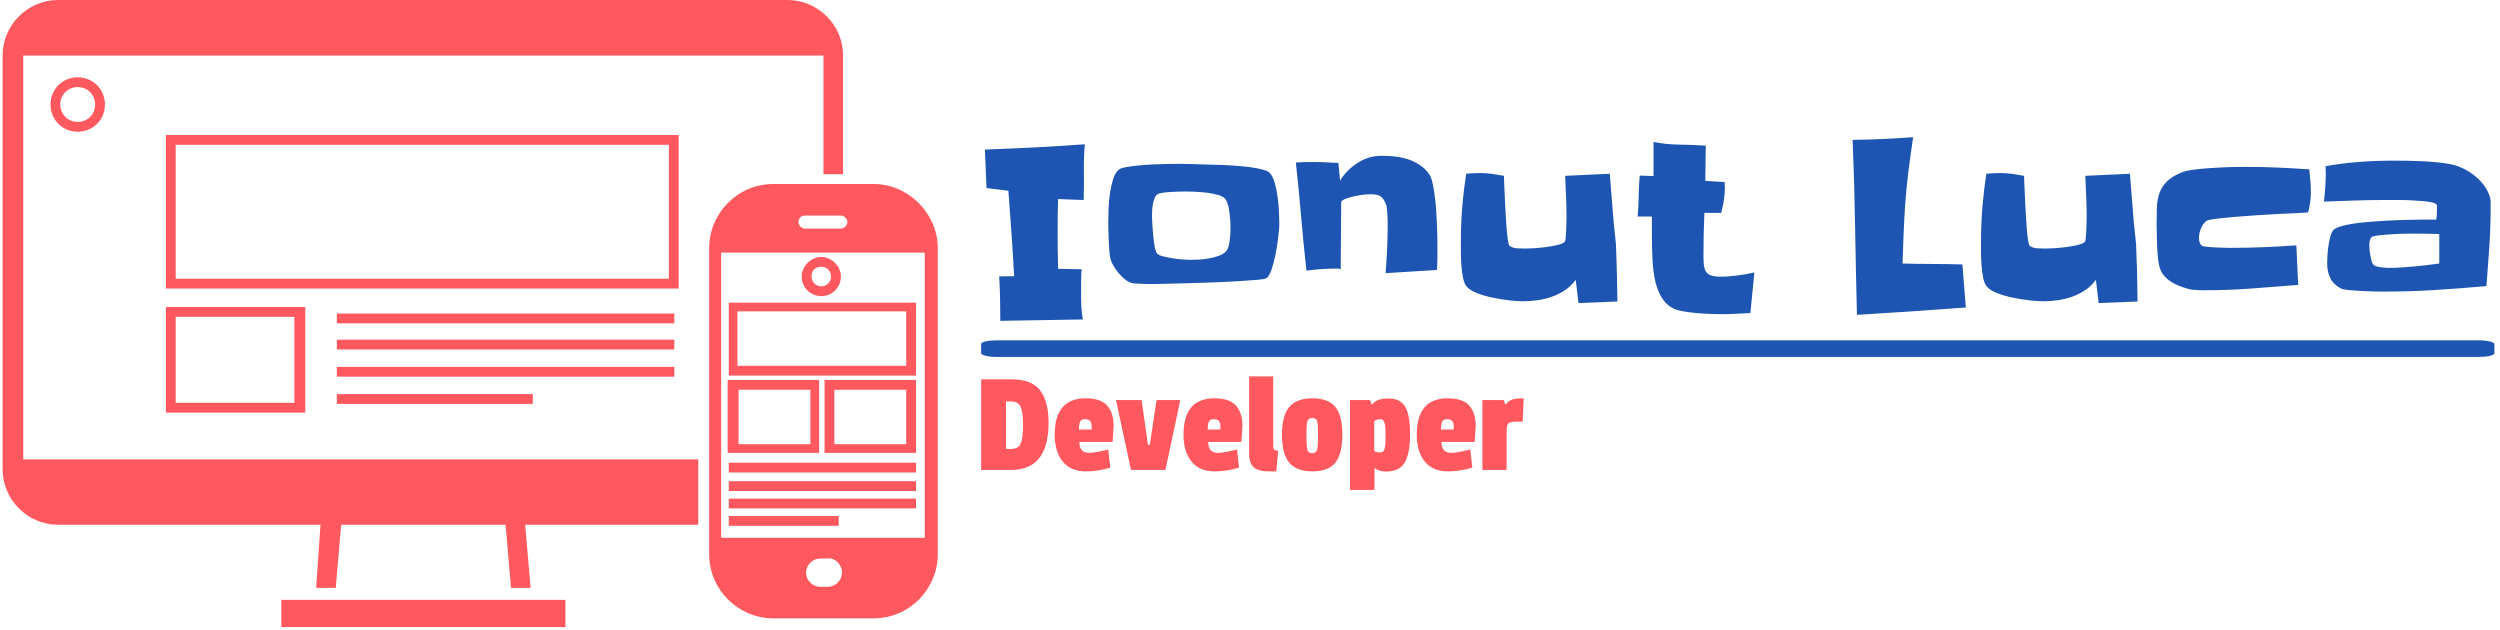 <svg xmlns="http://www.w3.org/2000/svg" version="1.1" xmlns:xlink="http://www.w3.org/1999/xlink" xmlns:svgjs="http://svgjs.dev/svgjs" width="1500" height="378" viewBox="0 0 1500 378"><g transform="matrix(1,0,0,1,-0.909,-0.875)"><svg viewBox="0 0 396 100" data-background-color="#ffffff" preserveAspectRatio="xMidYMid meet" height="378" width="1500" xmlns="http://www.w3.org/2000/svg" xmlns:xlink="http://www.w3.org/1999/xlink"><g id="tight-bounds" transform="matrix(1,0,0,1,0.24,0.232)"><svg viewBox="0 0 395.52 99.537" height="99.537" width="395.52"><g><svg viewBox="0 0 395.52 99.537" height="99.537" width="395.52"><g><svg viewBox="0 0 654.541 164.722" height="99.537" width="395.52"><g transform="matrix(1,0,0,1,257.043,36.029)"><svg viewBox="0 0 397.498 92.664" height="92.664" width="397.498"><g id="textblocktransform"><svg viewBox="0 0 397.498 92.664" height="92.664" width="397.498" id="textblock"><g><rect width="397.498" height="4.351" x="0" y="53.371" fill="#1e55b3" opacity="1" stroke-width="0" stroke="transparent" fill-opacity="1" class="rect-qz-0" data-fill-palette-color="primary" rx="1%" id="qz-0" data-palette-color="#1e55b3"></rect></g><g transform="matrix(1,0,0,1,0.989,0)"><svg viewBox="0 0 395.52 48.246" height="48.246" width="395.52"><g transform="matrix(1,0,0,1,0,0)"><svg width="395.52" viewBox="1.27 -37.35 319.41 38.96" height="48.246" data-palette-color="#1e55b3"><path d="M22.46-35.84L22.46-35.84Q22.22-32.86 22.27-29.91 22.31-26.95 22.22-24.02L22.22-24.02 16.8-24.22Q16.75-22.51 16.72-20.85 16.7-19.19 16.7-17.48L16.7-17.48Q16.7-15.43 16.72-13.45 16.75-11.47 16.8-9.42L16.8-9.42 21.78-9.33Q21.68-7.91 21.68-6.45 21.68-4.98 21.68-3.52L21.68-3.52Q21.68-2.29 21.75-1.07 21.83 0.15 22.07 1.32L22.07 1.32 4.54 1.61Q4.54-0.78 4.49-3.1 4.44-5.42 4.3-7.81L4.3-7.81 7.47-7.86Q7.23-12.45 6.91-16.94 6.59-21.44 6.25-25.98L6.25-25.98 1.61-26.56Q1.51-28.61 1.44-30.64 1.37-32.67 1.27-34.72L1.27-34.72Q6.59-34.91 11.84-35.18 17.09-35.45 22.46-35.84ZM63.72-19.34L63.72-19.34Q63.72-18.95 63.72-18.58 63.72-18.21 63.67-17.82L63.67-17.82Q63.62-17.14 63.43-15.58 63.23-14.01 62.89-12.33 62.55-10.64 62.06-9.23 61.57-7.81 60.98-7.42L60.98-7.42Q60.69-7.23 59.01-7.08 57.32-6.93 54.9-6.79 52.49-6.64 49.66-6.54 46.82-6.45 44.26-6.37 41.7-6.3 39.77-6.25 37.84-6.2 37.2-6.2L37.2-6.2Q36.91-6.2 36.2-6.2 35.5-6.2 34.71-6.23 33.93-6.25 33.25-6.3 32.57-6.35 32.27-6.45L32.27-6.45Q31.59-6.69 30.91-7.25 30.22-7.81 29.64-8.52 29.05-9.23 28.59-9.99 28.12-10.74 27.93-11.43L27.93-11.43Q27.78-11.96 27.68-13.06 27.59-14.16 27.54-15.36 27.49-16.55 27.46-17.68 27.44-18.8 27.44-19.38L27.44-19.38Q27.44-20.31 27.49-21.95 27.54-23.58 27.78-25.29 28.02-27 28.49-28.49 28.95-29.98 29.83-30.57L29.83-30.57Q30.22-30.81 31.3-31.01 32.37-31.2 33.84-31.35 35.3-31.49 36.96-31.57 38.62-31.64 40.21-31.67 41.79-31.69 43.16-31.69 44.53-31.69 45.36-31.64L45.36-31.64Q46.09-31.59 47.46-31.57 48.83-31.54 50.51-31.49 52.19-31.45 54-31.32 55.81-31.2 57.37-31.01 58.93-30.81 60.13-30.49 61.33-30.18 61.72-29.74L61.72-29.74Q62.35-29.05 62.74-27.69 63.13-26.32 63.35-24.78 63.57-23.24 63.64-21.75 63.72-20.26 63.72-19.34ZM53.37-18.31L53.37-18.31Q53.37-18.9 53.32-19.68 53.27-20.46 53.17-21.26 53.07-22.07 52.88-22.83 52.68-23.58 52.39-24.07L52.39-24.07Q52-24.71 50.88-25.05 49.75-25.39 48.41-25.56 47.07-25.73 45.77-25.78 44.48-25.83 43.85-25.83L43.85-25.83Q43.5-25.83 42.62-25.81 41.75-25.78 40.79-25.73 39.84-25.68 39.01-25.56 38.18-25.44 37.94-25.29L37.94-25.29Q37.5-25 37.25-24.39 37.01-23.78 36.89-23.05 36.77-22.31 36.74-21.61 36.72-20.9 36.72-20.46L36.72-20.46Q36.72-20.02 36.79-18.87 36.86-17.72 36.98-16.43 37.11-15.14 37.3-14.06 37.5-12.99 37.79-12.7L37.79-12.7Q38.13-12.3 39.08-12.06 40.04-11.82 41.14-11.65 42.23-11.47 43.26-11.4 44.28-11.33 44.72-11.33L44.72-11.33Q45.51-11.33 46.58-11.38 47.65-11.43 48.75-11.62 49.85-11.82 50.83-12.16 51.8-12.5 52.39-13.09L52.39-13.09Q52.73-13.43 52.93-14.11 53.12-14.79 53.22-15.58 53.32-16.36 53.34-17.11 53.37-17.87 53.37-18.31ZM97.26-14.5L97.26-14.5Q97.26-13.18 97.26-11.84 97.26-10.5 97.16-9.18L97.16-9.18 86.27-8.5Q86.47-11.04 86.59-13.53 86.71-16.02 86.71-18.6L86.71-18.6Q86.71-18.85 86.71-19.43 86.71-20.02 86.66-20.68 86.62-21.34 86.57-21.92 86.52-22.51 86.47-22.75L86.47-22.75Q86.23-23.44 85.96-23.93 85.69-24.41 85.32-24.71 84.96-25 84.42-25.12 83.88-25.24 83.1-25.24L83.1-25.24Q82.51-25.24 81.61-25.15 80.71-25.05 79.78-24.85 78.85-24.66 78.02-24.37 77.19-24.07 76.85-23.68L76.85-23.68 76.75-9.28Q76.66-9.47 76.19-9.47 75.73-9.47 75.53-9.47L75.53-9.47Q74.07-9.47 72.5-9.35 70.94-9.23 69.48-9.03L69.48-9.03Q68.84-14.79 68.35-20.51 67.87-26.22 67.23-31.98L67.23-31.98Q68.21-32.03 69.18-32.06 70.16-32.08 71.14-32.08L71.14-32.08Q72.41-32.08 73.7-32.01 75-31.93 76.26-31.88L76.26-31.88 76.61-28.13Q77.97-30.37 80.32-31.88 82.66-33.4 85.35-33.4L85.35-33.4Q86.71-33.4 88.18-33.25 89.64-33.11 90.99-32.67 92.33-32.23 93.53-31.45 94.72-30.66 95.55-29.44L95.55-29.44Q95.94-28.86 96.21-27.71 96.48-26.56 96.67-25.12 96.87-23.68 96.99-22.07 97.11-20.46 97.16-18.99 97.21-17.53 97.24-16.33 97.26-15.14 97.26-14.5ZM135.44-2.49L135.44-2.49 127.19-2.15 126.6-7.08Q125.68-5.81 124.38-4.93 123.09-4.05 121.6-3.52 120.11-2.98 118.52-2.76 116.94-2.54 115.42-2.54L115.42-2.54Q114.25-2.54 112.52-2.73 110.78-2.93 109-3.3 107.22-3.66 105.71-4.25 104.19-4.83 103.51-5.62L103.51-5.62Q102.97-6.2 102.7-7.5 102.43-8.79 102.34-10.25 102.24-11.72 102.24-13.09 102.24-14.45 102.24-15.28L102.24-15.28Q102.24-18.95 102.53-22.51 102.82-26.07 103.36-29.59L103.36-29.59Q104.73-29.74 106.29-29.74L106.29-29.74Q107.56-29.74 108.83-29.57 110.1-29.39 111.37-29.15L111.37-29.15Q111.37-28.91 111.42-27.73 111.47-26.56 111.54-24.95 111.61-23.34 111.71-21.51 111.81-19.68 111.93-18.12 112.05-16.55 112.22-15.45 112.39-14.36 112.59-14.26L112.59-14.26Q113.32-13.82 114.2-13.77 115.08-13.72 115.91-13.72L115.91-13.72Q116.5-13.72 117.74-13.79 118.99-13.87 120.31-14.04 121.62-14.21 122.75-14.48 123.87-14.75 124.26-15.14L124.26-15.14Q124.41-15.28 124.48-16.06 124.55-16.85 124.58-17.77 124.6-18.7 124.63-19.51 124.65-20.31 124.65-20.46L124.65-20.46Q124.65-22.66 124.55-24.8 124.46-26.95 124.36-29.15L124.36-29.15 133.83-29.59Q134.12-26.17 134.37-22.78 134.61-19.38 135-15.97L135-15.97Q135.15-14.84 135.17-13.67 135.2-12.5 135.25-11.33L135.25-11.33Q135.34-9.13 135.37-6.93 135.39-4.74 135.44-2.49ZM164.49-8.64L164.49-8.64 163.66-0.05Q162.1 0.05 160.54 0.12 158.97 0.2 157.41 0.2L157.41 0.2Q156.58 0.2 155.21 0.15 153.85 0.1 152.38-0.02 150.92-0.15 149.6-0.37 148.28-0.59 147.5-0.93L147.5-0.93Q146.33-1.46 145.57-2.34 144.81-3.22 144.33-4.27 143.84-5.32 143.54-6.52 143.25-7.71 143.11-8.89L143.11-8.89Q142.96-10.01 142.89-11.3 142.81-12.6 142.79-13.96 142.76-15.33 142.76-16.63 142.76-17.92 142.76-19.04L142.76-19.04 142.76-20.51 139.74-20.51Q139.93-22.71 139.96-24.85 139.98-27 140.18-29.2L140.18-29.2 143.11-29.1 143.11-36.33Q145.89-35.79 148.65-35.77 151.41-35.74 154.19-35.55L154.19-35.55 154.09-28.08 158.19-27.83Q158.19-27.49 158.22-27.2 158.24-26.9 158.24-26.56L158.24-26.56Q158.24-25.2 158.02-23.9 157.8-22.61 157.46-21.29L157.46-21.29 153.9-21.29Q153.8-19.04 153.75-16.8 153.7-14.55 153.7-12.3L153.7-12.3Q153.7-11.23 153.77-10.38 153.85-9.52 154.16-8.94 154.48-8.35 155.21-8.06 155.95-7.76 157.27-7.76L157.27-7.76Q159.07-7.76 160.88-8.01 162.69-8.25 164.49-8.64ZM208.63-10.35L209.36-1.22Q203.55-0.78 197.81-0.39 192.07 0 186.26 0.34L186.26 0.34Q186.02-8.98 185.87-18.19 185.73-27.39 185.34-36.77L185.34-36.77Q188.61-36.82 191.78-36.96 194.96-37.11 198.18-37.35L198.18-37.35Q197.64-33.74 197.18-30.1 196.71-26.46 196.47-22.8L196.47-22.8Q196.27-19.73 196.15-16.67 196.03-13.62 195.93-10.55L195.93-10.55Q199.15-10.45 202.3-10.45 205.45-10.45 208.63-10.35L208.63-10.35ZM245.78-2.49L245.78-2.49 237.53-2.15 236.95-7.08Q236.02-5.81 234.72-4.93 233.43-4.05 231.94-3.52 230.45-2.98 228.86-2.76 227.28-2.54 225.76-2.54L225.76-2.54Q224.59-2.54 222.86-2.73 221.13-2.93 219.34-3.3 217.56-3.66 216.05-4.25 214.53-4.83 213.85-5.62L213.85-5.62Q213.31-6.2 213.04-7.5 212.78-8.79 212.68-10.25 212.58-11.72 212.58-13.09 212.58-14.45 212.58-15.28L212.58-15.28Q212.58-18.95 212.87-22.51 213.17-26.07 213.7-29.59L213.7-29.59Q215.07-29.74 216.63-29.74L216.63-29.74Q217.9-29.74 219.17-29.57 220.44-29.39 221.71-29.15L221.71-29.15Q221.71-28.91 221.76-27.73 221.81-26.56 221.88-24.95 221.96-23.34 222.05-21.51 222.15-19.68 222.27-18.12 222.39-16.55 222.57-15.45 222.74-14.36 222.93-14.26L222.93-14.26Q223.66-13.82 224.54-13.77 225.42-13.72 226.25-13.72L226.25-13.72Q226.84-13.72 228.08-13.79 229.33-13.87 230.65-14.04 231.96-14.21 233.09-14.48 234.21-14.75 234.6-15.14L234.6-15.14Q234.75-15.28 234.82-16.06 234.89-16.85 234.92-17.77 234.94-18.7 234.97-19.51 234.99-20.31 234.99-20.46L234.99-20.46Q234.99-22.66 234.89-24.8 234.8-26.95 234.7-29.15L234.7-29.15 244.17-29.59Q244.46-26.17 244.71-22.78 244.95-19.38 245.34-15.97L245.34-15.97Q245.49-14.84 245.51-13.67 245.54-12.5 245.59-11.33L245.59-11.33Q245.69-9.13 245.71-6.93 245.73-4.74 245.78-2.49ZM282.55-25.73L282.55-25.73Q282.55-23.49 281.96-21.39L281.96-21.39Q281.62-21.34 279.94-21.26 278.25-21.19 275.93-21.07 273.61-20.95 270.95-20.78 268.29-20.61 266.02-20.41 263.75-20.21 262.16-20 260.58-19.78 260.38-19.58L260.38-19.58Q259.6-18.9 259.21-17.92 258.82-16.94 258.82-15.97L258.82-15.97Q258.82-15.38 258.94-15.06 259.06-14.75 259.36-14.36L259.36-14.36Q259.5-14.21 260.38-14.11 261.26-14.01 262.33-13.96 263.41-13.92 264.34-13.89 265.26-13.87 265.41-13.87L265.41-13.87Q268.93-13.87 272.44-14.01 275.96-14.16 279.47-14.4L279.47-14.4 279.86-6.01Q274.98-5.62 270.07-5.25 265.17-4.88 260.23-4.88L260.23-4.88Q259.99-4.88 259.53-4.88 259.06-4.88 258.52-4.91 257.99-4.93 257.5-4.98 257.01-5.03 256.82-5.08L256.82-5.08Q255.79-5.37 254.79-5.74 253.79-6.1 252.91-6.67 252.03-7.23 251.37-8.01 250.71-8.79 250.42-9.91L250.42-9.91Q250.22-10.64 250.1-11.84 249.98-13.04 249.93-14.31 249.88-15.58 249.86-16.8 249.83-18.02 249.83-18.85L249.83-18.85Q249.83-20.75 249.88-22.41 249.93-24.07 250.42-25.46 250.91-26.86 252.01-27.95 253.11-29.05 255.16-29.88L255.16-29.88Q256.08-30.27 257.94-30.49 259.79-30.71 261.82-30.83 263.85-30.96 265.7-31.01 267.56-31.05 268.58-31.05L268.58-31.05Q272-31.05 275.4-30.91 278.79-30.76 282.21-30.52L282.21-30.52Q282.35-29.3 282.45-28.1 282.55-26.9 282.55-25.73ZM320.68-22.02L320.68-22.02Q320.68-17.92 320.39-13.87 320.09-9.81 319.8-5.76L319.8-5.76Q314.33-5.27 308.91-4.93 303.49-4.59 298.02-4.59L298.02-4.59Q297.54-4.59 296.22-4.61 294.9-4.64 293.43-4.71 291.97-4.79 290.65-4.91 289.33-5.03 288.89-5.27L288.89-5.27Q287.28-6.15 286.65-7.5 286.01-8.84 286.01-10.55L286.01-10.55Q286.01-11.13 286.06-12.11 286.11-13.09 286.26-14.16 286.4-15.23 286.65-16.16 286.89-17.09 287.23-17.53L287.23-17.53Q287.67-18.12 289.24-18.53 290.8-18.95 292.97-19.19 295.14-19.43 297.66-19.58 300.17-19.73 302.47-19.8 304.76-19.87 306.57-19.87 308.38-19.87 309.16-19.87L309.16-19.87Q309.3-20.95 309.3-21.97L309.3-21.97Q309.3-22.07 309.3-22.49 309.3-22.9 309.25-23L309.25-23Q309.11-23.29 308.33-23.49 307.55-23.68 306.4-23.78 305.25-23.88 303.91-23.95 302.57-24.02 301.3-24.02 300.03-24.02 299.05-24.02 298.07-24.02 297.63-24.02L297.63-24.02Q294.56-24.02 291.48-23.9 288.41-23.78 285.33-23.68L285.33-23.68Q285.52-25.54 285.65-27.44 285.77-29.35 285.67-31.2L285.67-31.2Q289.24-31.84 292.82-32.1 296.41-32.37 300.08-32.37L300.08-32.37Q301.39-32.37 302.96-32.35 304.52-32.32 306.08-32.25 307.64-32.18 309.18-32.03 310.72-31.88 312.04-31.64L312.04-31.64Q313.41-31.4 314.75-30.76 316.09-30.13 317.26-29.2 318.43-28.27 319.31-27.08 320.19-25.88 320.58-24.51L320.58-24.51Q320.63-24.37 320.66-24.02 320.68-23.68 320.68-23.27 320.68-22.85 320.68-22.51 320.68-22.17 320.68-22.02ZM309.79-10.55L309.79-10.55 309.79-16.8Q308.38-16.85 306.96-16.87 305.54-16.89 304.13-16.89L304.13-16.89Q303.83-16.89 302.49-16.87 301.15-16.85 299.61-16.75 298.07-16.65 296.8-16.5 295.53-16.36 295.34-16.06L295.34-16.06Q295.09-15.67 295.02-15.26 294.95-14.84 294.95-14.4L294.95-14.4Q294.95-14.06 295-13.48 295.05-12.89 295.17-12.26 295.29-11.62 295.44-11.08 295.58-10.55 295.83-10.3L295.83-10.3Q296.02-10.06 296.49-9.94 296.95-9.81 297.49-9.74 298.02-9.67 298.56-9.64 299.1-9.62 299.39-9.62L299.39-9.62Q300.56-9.62 301.91-9.72 303.25-9.81 304.64-9.94 306.03-10.06 307.35-10.23 308.67-10.4 309.79-10.55Z" opacity="1" transform="matrix(1,0,0,1,0,0)" fill="#1e55b3" class="wordmark-text-0" data-fill-palette-color="primary" id="text-0"></path></svg></g></svg></g><g transform="matrix(1,0,0,1,0,62.848)"><svg viewBox="0 0 142.527 29.816" height="29.816" width="142.527"><g transform="matrix(1,0,0,1,0,0)"><svg width="142.527" viewBox="2.2 -32.05 185.93 38.9" height="29.816" data-palette-color="#ff585f"><path d="M25.3-16.2L25.3-16.2Q25.3 0 12.5 0L12.5 0 2.2 0 2.2-31.05 12.7-31.05Q19.55-31.05 22.43-27.23 25.3-23.4 25.3-16.2ZM12.35-7.2Q15-7.2 15.78-9.08 16.55-10.95 16.55-15.38 16.55-19.8 15.73-21.65 14.9-23.5 12.2-23.5L12.2-23.5 10.7-23.5 10.7-7.2 12.35-7.2ZM37.8-17.4L37.8-17.4Q36.5-17.4 36.1-16.53 35.7-15.65 35.7-13.85L35.7-13.85 40.05-13.85 40.05-15.05Q40.05-17.4 37.8-17.4ZM38-24.55L38-24.55Q43.15-24.55 45.37-22.08 47.6-19.6 47.6-15L47.6-15Q47.6-14.4 47.25-9.6L47.25-9.6 35.85-9.6Q35.85-5.85 39.3-5.85L39.3-5.85Q40.95-5.85 45.75-7L45.75-7 46.45-0.8Q42.25 0.5 38.05 0.5L38.05 0.5Q32.9 0.5 30.15-2.88 27.4-6.25 27.4-12.05L27.4-12.05Q27.4-24.55 38-24.55ZM62.3-23.95L70.45-23.95 65.34 0 53.55 0 48.4-23.95 57.2-23.95 59.35-8.6 60-8.6 62.3-23.95ZM81.94-17.4L81.94-17.4Q80.64-17.4 80.24-16.53 79.84-15.65 79.84-13.85L79.84-13.85 84.19-13.85 84.19-15.05Q84.19-17.4 81.94-17.4ZM82.14-24.55L82.14-24.55Q87.29-24.55 89.52-22.08 91.74-19.6 91.74-15L91.74-15Q91.74-14.4 91.39-9.6L91.39-9.6 79.99-9.6Q79.99-5.85 83.44-5.85L83.44-5.85Q85.09-5.85 89.89-7L89.89-7 90.59-0.8Q86.39 0.5 82.19 0.5L82.19 0.5Q77.04 0.5 74.29-2.88 71.54-6.25 71.54-12.05L71.54-12.05Q71.54-24.55 82.14-24.55ZM94.04-5.5L94.04-5.5 94.04-32.05 102.29-32.05 102.29-8.15Q102.29-7.3 102.67-6.95 103.04-6.6 103.99-6.6L103.99-6.6 103.34 0.5 100.59 0.5Q97.29 0.5 95.67-0.88 94.04-2.25 94.04-5.5ZM105.29-12.08Q105.29-18.65 107.81-21.6 110.34-24.55 115.71-24.55 121.09-24.55 123.54-21.65 125.99-18.75 125.99-12.13 125.99-5.5 123.59-2.5 121.19 0.5 115.74 0.5 110.29 0.5 107.79-2.5 105.29-5.5 105.29-12.08ZM117.31-16.8Q116.99-17.8 115.69-17.8 114.39-17.8 114.04-16.8 113.69-15.8 113.69-12.6L113.69-12.6 113.69-11.4Q113.69-7.85 114.04-6.8 114.39-5.75 115.66-5.75 116.94-5.75 117.29-6.8 117.64-7.85 117.64-11.1L117.64-11.1 117.64-12.55Q117.64-15.8 117.31-16.8ZM137.19-0.55L136.99-0.55 136.99 6.85 128.59 6.85 128.59-23.95 135.49-23.95 135.99-22.45 136.24-22.45Q137.64-24.5 141.74-24.5 145.84-24.5 147.51-21.65 149.19-18.8 149.19-12.3 149.19-5.8 147.41-2.63 145.64 0.55 140.89 0.55L140.89 0.55Q138.69 0.55 137.19-0.55L137.19-0.55ZM140.51-7.53Q140.69-8.4 140.74-9.25 140.79-10.1 140.79-12.48 140.79-14.85 140.44-16.13 140.09-17.4 139.01-17.4 137.94-17.4 136.89-16.8L136.89-16.8 136.89-6.45Q137.84-6 138.71-6 139.59-6 139.96-6.33 140.34-6.65 140.51-7.53ZM161.88-17.4L161.88-17.4Q160.58-17.4 160.18-16.53 159.78-15.65 159.78-13.85L159.78-13.85 164.13-13.85 164.13-15.05Q164.13-17.4 161.88-17.4ZM162.08-24.55L162.08-24.55Q167.23-24.55 169.46-22.08 171.68-19.6 171.68-15L171.68-15Q171.68-14.4 171.33-9.6L171.33-9.6 159.93-9.6Q159.93-5.85 163.38-5.85L163.38-5.85Q165.03-5.85 169.83-7L169.83-7 170.53-0.8Q166.33 0.5 162.13 0.5L162.13 0.5Q156.98 0.5 154.23-2.88 151.48-6.25 151.48-12.05L151.48-12.05Q151.48-24.55 162.08-24.55ZM182.28-13.45L182.28-13.45 182.28 0 173.98 0 173.98-23.95 181.28-23.95 181.78-22.5 181.98-22.5Q183.13-23.8 184.31-24.18 185.48-24.55 188.13-24.55L188.13-24.55 187.78-16.55 185.48-16.55Q183.53-16.55 182.91-15.95 182.28-15.35 182.28-13.45Z" opacity="1" transform="matrix(1,0,0,1,0,0)" fill="#ff585f" class="slogan-text-1" data-fill-palette-color="secondary" id="text-1"></path></svg></g></svg></g></svg></g></svg></g><g><svg viewBox="0 0 245.654 164.722" height="164.722" width="245.654"><g><svg xmlns="http://www.w3.org/2000/svg" xmlns:xlink="http://www.w3.org/1999/xlink" version="1.1" x="0" y="0" viewBox="2.2 15.4 85.9 57.6" enable-background="new 0 0 90 90" xml:space="preserve" height="164.722" width="245.654" class="icon-icon-0" data-fill-palette-color="accent" id="icon-0"><g fill="#ff585f" data-fill-palette-color="accent"><path d="M6.6 25c0 1.4 1.1 2.5 2.5 2.5s2.5-1.1 2.5-2.5-1.1-2.5-2.5-2.5S6.6 23.6 6.6 25zM10.7 25c0 0.9-0.7 1.6-1.6 1.6-0.9 0-1.6-0.7-1.6-1.6 0-0.9 0.7-1.6 1.6-1.6C10 23.4 10.7 24.1 10.7 25z" fill="#ff585f" data-fill-palette-color="accent"></path><path d="M64.3 27.8H17.2v14.1h47.1V27.8zM63.4 41H18.1V28.7h45.3V41z" fill="#ff585f" data-fill-palette-color="accent"></path><path d="M17.2 53.3H30v-9.7H17.2V53.3zM18.1 44.5h10.9v7.9H18.1V44.5z" fill="#ff585f" data-fill-palette-color="accent"></path><rect x="32.9" y="44.2" width="31" height="0.9" fill="#ff585f" data-fill-palette-color="accent"></rect><rect x="32.9" y="46.6" width="31" height="0.9" fill="#ff585f" data-fill-palette-color="accent"></rect><rect x="32.9" y="49.1" width="31" height="0.9" fill="#ff585f" data-fill-palette-color="accent"></rect><rect x="32.9" y="51.6" width="18" height="0.9" fill="#ff585f" data-fill-palette-color="accent"></rect><rect x="27.8" y="70.5" width="26.1" height="2.5" fill="#ff585f" data-fill-palette-color="accent"></rect><path d="M4.1 20.5h73.5v10.9h1.8V20.5c0-2.8-2.3-5.1-5.1-5.1H7.3c-2.8 0-5.1 2.3-5.1 5.1v38c0 2.8 2.3 5.1 5.1 5.1h24.1L31 69.4h1.8l0.5-5.8h15.1l0.5 5.8h1.8l-0.5-5.8h15.9v-6H4.1V20.5z" fill="#ff585f" data-fill-palette-color="accent"></path><path d="M82.2 32.3h-9.2c-3.3 0-5.9 2.7-5.9 5.9v28.1c0 3.3 2.7 5.9 5.9 5.9h9.2c3.3 0 5.9-2.7 5.9-5.9V38.2C88.1 35 85.4 32.3 82.2 32.3zM68.2 64.8V38.6h18.7v26.2H68.2zM75.9 35.2h3.3c0.3 0 0.6 0.3 0.6 0.6s-0.3 0.6-0.6 0.6h-3.3c-0.3 0-0.6-0.3-0.6-0.6S75.5 35.2 75.9 35.2zM79.3 68c0 0.7-0.6 1.3-1.3 1.3h-0.7c-0.7 0-1.3-0.6-1.3-1.3V68c0-0.7 0.6-1.3 1.3-1.3h0.7C78.6 66.6 79.3 67.2 79.3 68L79.3 68z" fill="#ff585f" data-fill-palette-color="accent"></path><path d="M68.9 49.9h17.2v-6.7H68.9V49.9zM69.7 44h15.5v5H69.7V44z" fill="#ff585f" data-fill-palette-color="accent"></path><path d="M77.2 50.3h-8.4V57h8.4V50.3zM76.4 56.2h-6.6v-5h6.6V56.2z" fill="#ff585f" data-fill-palette-color="accent"></path><path d="M77.7 57h8.4v-6.7h-8.4V57zM78.6 51.2h6.6v5h-6.6V51.2z" fill="#ff585f" data-fill-palette-color="accent"></path><path d="M77.4 42.6c1 0 1.8-0.8 1.8-1.8S78.3 39 77.4 39s-1.8 0.8-1.8 1.8S76.4 42.6 77.4 42.6zM77.4 39.9c0.5 0 0.9 0.4 0.9 0.9s-0.4 0.9-0.9 0.9-0.9-0.4-0.9-0.9S76.8 39.9 77.4 39.9z" fill="#ff585f" data-fill-palette-color="accent"></path><rect x="68.9" y="57.9" width="17.2" height="0.9" fill="#ff585f" data-fill-palette-color="accent"></rect><rect x="68.9" y="59.6" width="17.2" height="0.9" fill="#ff585f" data-fill-palette-color="accent"></rect><rect x="68.9" y="61.2" width="17.2" height="0.9" fill="#ff585f" data-fill-palette-color="accent"></rect><rect x="68.9" y="62.8" width="10.1" height="0.9" fill="#ff585f" data-fill-palette-color="accent"></rect></g></svg></g></svg></g></svg></g></svg></g><defs></defs></svg><rect width="395.52" height="99.537" fill="none" stroke="none" visibility="hidden"></rect></g></svg></g></svg>